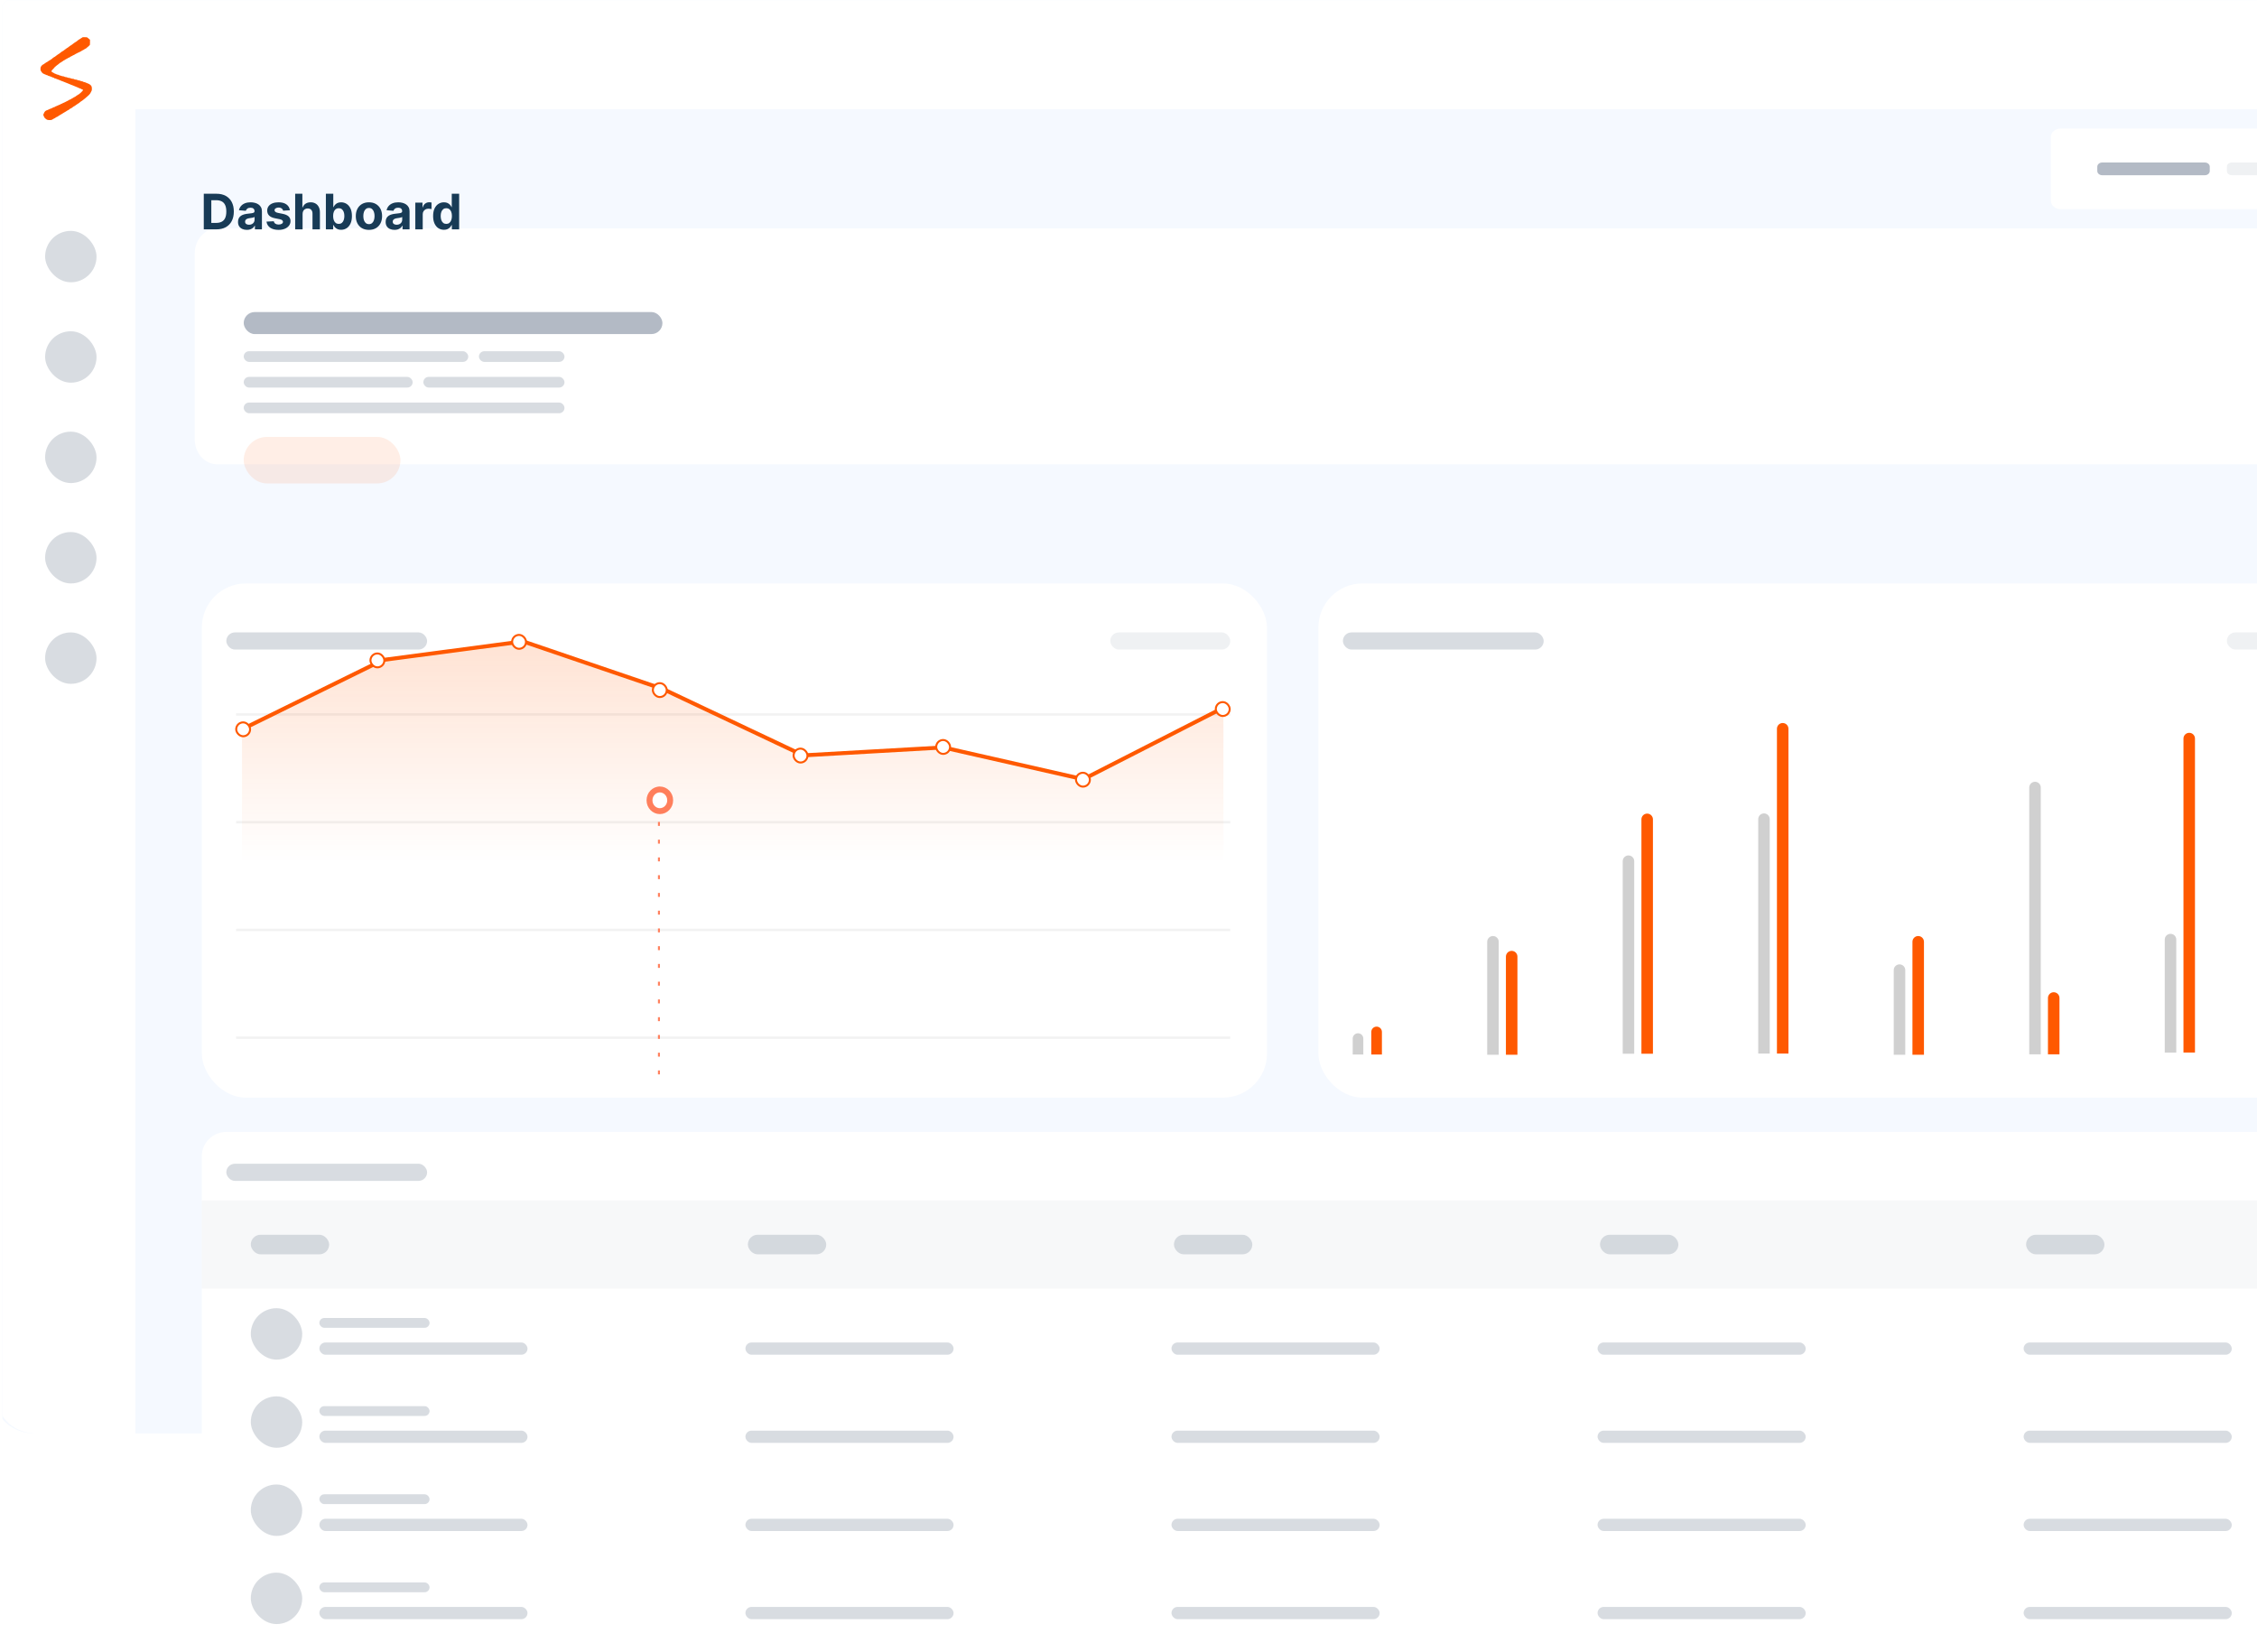 <svg width="951" height="696" viewBox="0 0 951 696" fill="none" xmlns="http://www.w3.org/2000/svg">
<g clip-path="url(#clip0_480_1903)">
<path d="M-2 10.267C-2 2.365 5.381 -4.041 14.485 -4.041H1015.96C1025.07 -4.041 1032.45 2.365 1032.45 10.267V589.72C1032.45 597.622 1025.07 604.027 1015.96 604.027H14.485C5.381 604.027 -2 597.622 -2 589.72V10.267Z" fill="#F5F9FF"/>
<path d="M-2 10.267C-2 2.365 5.381 -4.041 14.485 -4.041H1015.96C1025.07 -4.041 1032.45 2.365 1032.45 10.267V46.036H-2V10.267Z" fill="white"/>
<g filter="url(#filter0_d_480_1903)">
<path d="M-1.986 10.015C-1.986 2.109 5.433 -4.3 14.586 -4.3H56.014V604.113H14.586C5.433 604.113 -1.986 597.704 -1.986 589.797V10.015Z" fill="white"/>
<path fill-rule="evenodd" clip-rule="evenodd" d="M33.426 15.933C33.214 16.072 32.95 16.236 32.84 16.296C32.728 16.356 32.559 16.47 32.462 16.548C32.365 16.626 32.25 16.69 32.206 16.69C32.163 16.69 32.047 16.768 31.949 16.864C31.851 16.959 31.655 17.123 31.514 17.227C31.373 17.331 31.155 17.495 31.031 17.59C30.907 17.686 30.764 17.764 30.715 17.764C30.666 17.764 30.556 17.835 30.473 17.922C30.389 18.009 30.295 18.08 30.265 18.08C30.234 18.08 30.095 18.179 29.956 18.301C29.817 18.422 29.675 18.522 29.64 18.522C29.605 18.522 29.574 18.557 29.573 18.601C29.571 18.644 29.366 18.793 29.116 18.932C28.867 19.071 28.561 19.264 28.437 19.36C28.312 19.456 28.116 19.609 28.001 19.698C27.415 20.153 27.292 20.235 27.145 20.268C27.057 20.288 26.986 20.339 26.986 20.382C26.986 20.425 26.907 20.492 26.812 20.531C26.716 20.57 26.488 20.732 26.304 20.889C25.803 21.319 25.375 21.617 25.257 21.617C25.199 21.617 25.066 21.695 24.962 21.791C24.531 22.186 23.399 23.006 23.285 23.006C23.253 23.006 23.056 23.148 22.848 23.32C22.258 23.809 21.871 24.08 21.763 24.08C21.709 24.08 21.596 24.151 21.512 24.238C21.428 24.325 21.324 24.396 21.279 24.396C21.235 24.396 21.157 24.467 21.105 24.554C21.054 24.641 20.984 24.712 20.95 24.712C20.916 24.712 20.803 24.789 20.699 24.884C20.474 25.09 19.877 25.47 19.779 25.47C19.742 25.47 19.623 25.541 19.515 25.628C19.079 25.981 18.821 26.148 18.655 26.185C18.559 26.206 18.322 26.355 18.13 26.515C17.937 26.676 17.701 26.845 17.605 26.89C17.508 26.936 17.37 27.033 17.296 27.106C17.223 27.179 17.104 27.238 17.032 27.238C16.96 27.238 16.869 27.303 16.829 27.383C16.788 27.463 16.687 27.555 16.603 27.588C16.519 27.622 16.439 27.706 16.425 27.775C16.412 27.845 16.341 27.96 16.268 28.031C15.953 28.341 15.934 29.668 16.242 29.936C16.33 30.013 16.423 30.16 16.448 30.263C16.473 30.366 16.57 30.496 16.664 30.551C16.758 30.607 16.835 30.695 16.835 30.748C16.835 30.8 16.969 30.895 17.133 30.959C17.297 31.022 17.474 31.12 17.525 31.176C17.577 31.232 17.734 31.297 17.874 31.32C18.015 31.343 18.219 31.429 18.328 31.511C18.438 31.594 18.618 31.66 18.734 31.66C18.862 31.66 19.001 31.717 19.096 31.809C19.194 31.904 19.369 31.974 19.577 32.002C19.756 32.026 19.942 32.087 19.988 32.138C20.035 32.188 20.25 32.275 20.467 32.331C20.683 32.387 20.925 32.486 21.005 32.551C21.084 32.617 21.198 32.671 21.257 32.671C21.466 32.671 21.805 32.81 21.805 32.897C21.805 32.983 21.88 33.007 22.386 33.081C22.533 33.102 22.669 33.16 22.69 33.208C22.726 33.291 22.945 33.373 23.35 33.453C23.449 33.472 23.603 33.546 23.693 33.616C23.783 33.687 23.942 33.744 24.046 33.744C24.152 33.744 24.354 33.828 24.5 33.934C24.646 34.038 24.849 34.123 24.951 34.123C25.054 34.123 25.241 34.192 25.366 34.275C25.491 34.358 25.71 34.446 25.852 34.469C25.994 34.493 26.174 34.564 26.25 34.627C26.328 34.69 26.501 34.761 26.636 34.786C26.77 34.81 26.991 34.896 27.126 34.976C27.26 35.056 27.481 35.142 27.616 35.166C27.75 35.191 27.929 35.267 28.012 35.336C28.095 35.404 28.291 35.487 28.45 35.519C28.608 35.551 28.795 35.629 28.866 35.693C28.936 35.757 29.13 35.829 29.295 35.853C29.461 35.877 29.684 35.963 29.791 36.044C29.898 36.126 30.105 36.212 30.25 36.237C30.396 36.261 30.605 36.35 30.716 36.434C30.826 36.518 30.991 36.587 31.081 36.587C31.171 36.587 31.334 36.653 31.443 36.735C31.552 36.816 31.747 36.901 31.875 36.924C32.005 36.947 32.204 37.036 32.319 37.123C32.437 37.213 32.615 37.282 32.732 37.282C32.863 37.282 32.992 37.338 33.088 37.439C33.172 37.525 33.352 37.614 33.49 37.636C33.83 37.691 33.916 37.766 33.916 38.005C33.916 38.286 32.127 39.934 31.822 39.934C31.76 39.934 31.67 39.991 31.622 40.061C31.574 40.13 31.497 40.187 31.451 40.187C31.404 40.187 31.286 40.259 31.189 40.347C30.846 40.656 30.518 40.864 30.258 40.941C30.114 40.983 29.996 41.042 29.996 41.071C29.996 41.13 29.371 41.498 29.056 41.624C28.944 41.669 28.811 41.758 28.761 41.822C28.712 41.886 28.547 41.957 28.396 41.978C28.244 42 28.102 42.062 28.079 42.117C28.056 42.171 27.899 42.27 27.731 42.337C27.562 42.404 27.385 42.502 27.336 42.555C27.288 42.608 27.188 42.651 27.114 42.651C27.04 42.651 26.909 42.718 26.824 42.801C26.739 42.884 26.555 42.98 26.415 43.015C26.275 43.05 26.095 43.139 26.013 43.212C25.932 43.285 25.794 43.345 25.706 43.345C25.618 43.345 25.443 43.431 25.317 43.535C25.171 43.654 25.012 43.724 24.883 43.724C24.744 43.724 24.643 43.773 24.567 43.877C24.495 43.977 24.362 44.045 24.187 44.071C24.039 44.094 23.862 44.168 23.794 44.236C23.725 44.304 23.535 44.39 23.372 44.428C23.208 44.465 23.019 44.55 22.953 44.616C22.886 44.682 22.712 44.754 22.566 44.775C22.394 44.8 22.261 44.867 22.191 44.964C22.118 45.065 22.015 45.114 21.879 45.114C21.767 45.114 21.587 45.18 21.478 45.26C21.369 45.34 21.151 45.439 20.994 45.48C20.837 45.522 20.651 45.612 20.581 45.682C20.511 45.752 20.366 45.809 20.26 45.809C20.153 45.809 19.976 45.877 19.867 45.959C19.758 46.042 19.551 46.139 19.408 46.175C19.264 46.211 19.064 46.299 18.962 46.372C18.86 46.444 18.696 46.504 18.598 46.504C18.328 46.504 17.637 47.181 17.58 47.501C17.556 47.636 17.473 47.797 17.396 47.861C17.194 48.025 17.194 48.691 17.395 48.922C17.473 49.01 17.555 49.178 17.579 49.294C17.603 49.409 17.689 49.563 17.771 49.637C17.853 49.71 18.023 49.873 18.149 50C18.275 50.127 18.41 50.23 18.45 50.23C18.489 50.23 18.602 50.308 18.7 50.404C18.955 50.652 20.645 50.676 20.894 50.435C20.974 50.357 21.079 50.293 21.127 50.293C21.175 50.293 21.317 50.208 21.444 50.104C21.57 50 21.736 49.914 21.813 49.914C21.889 49.914 22.021 49.847 22.106 49.766C22.191 49.684 22.357 49.572 22.475 49.517C22.594 49.462 22.731 49.373 22.781 49.318C22.831 49.264 22.946 49.22 23.036 49.22C23.131 49.22 23.233 49.164 23.279 49.087C23.322 49.015 23.493 48.901 23.659 48.835C23.825 48.768 23.979 48.672 24.001 48.62C24.023 48.567 24.086 48.525 24.142 48.525C24.197 48.525 24.372 48.427 24.53 48.307C24.689 48.188 24.881 48.072 24.957 48.051C25.033 48.029 25.095 47.988 25.095 47.96C25.095 47.931 25.198 47.871 25.323 47.825C25.448 47.779 25.634 47.662 25.736 47.565C25.838 47.467 25.967 47.388 26.023 47.388C26.078 47.388 26.181 47.331 26.25 47.261C26.32 47.192 26.42 47.135 26.472 47.135C26.524 47.135 26.666 47.05 26.787 46.946C26.907 46.841 27.029 46.756 27.056 46.756C27.084 46.756 27.225 46.671 27.371 46.567C27.516 46.462 27.681 46.377 27.737 46.377C27.794 46.377 27.929 46.299 28.037 46.203C28.479 45.816 28.678 45.682 28.816 45.682C28.895 45.682 29.046 45.604 29.152 45.509C29.552 45.148 30.355 44.609 30.492 44.609C30.525 44.609 30.717 44.467 30.918 44.294C31.119 44.121 31.388 43.935 31.515 43.88C31.642 43.826 31.746 43.756 31.746 43.726C31.746 43.695 31.817 43.65 31.904 43.627C31.99 43.603 32.14 43.514 32.236 43.428C32.736 42.984 33.276 42.576 33.479 42.489C33.604 42.436 33.706 42.364 33.706 42.33C33.706 42.297 33.792 42.234 33.896 42.191C34.041 42.132 35.605 40.816 36.051 40.377C36.09 40.34 36.282 40.16 36.479 39.979C36.675 39.798 36.86 39.579 36.889 39.492C36.919 39.405 37.005 39.273 37.081 39.198C37.156 39.123 37.249 38.939 37.287 38.788C37.324 38.637 37.424 38.447 37.508 38.366C37.766 38.119 37.74 36.569 37.474 36.284C37.371 36.173 37.267 36.027 37.243 35.96C37.22 35.893 37.084 35.776 36.943 35.701C36.801 35.625 36.644 35.511 36.594 35.446C36.544 35.381 36.396 35.31 36.265 35.288C36.135 35.266 35.965 35.195 35.887 35.129C35.809 35.064 35.614 34.983 35.454 34.951C35.294 34.919 35.095 34.836 35.012 34.767C34.925 34.694 34.706 34.623 34.49 34.597C34.253 34.569 34.07 34.505 33.984 34.423C33.894 34.336 33.709 34.275 33.426 34.24C33.181 34.21 32.917 34.131 32.801 34.053C32.668 33.965 32.439 33.904 32.129 33.875C31.785 33.843 31.632 33.798 31.56 33.71C31.485 33.618 31.341 33.581 30.938 33.551C30.532 33.521 30.377 33.481 30.249 33.373C30.122 33.264 29.969 33.225 29.568 33.197C29.195 33.172 28.983 33.121 28.806 33.017C28.637 32.917 28.403 32.858 28.054 32.828C27.713 32.798 27.489 32.743 27.372 32.66C27.261 32.581 27.026 32.52 26.722 32.491C26.382 32.458 26.204 32.408 26.101 32.315C25.998 32.221 25.822 32.172 25.48 32.141C25.184 32.113 24.93 32.05 24.81 31.972C24.704 31.904 24.47 31.83 24.289 31.808C24.1 31.785 23.878 31.704 23.766 31.619C23.658 31.537 23.496 31.47 23.405 31.47C23.136 31.47 22.732 31.348 22.692 31.256C22.672 31.208 22.499 31.136 22.308 31.094C22.114 31.052 21.889 30.951 21.8 30.866C21.713 30.782 21.599 30.712 21.548 30.712C21.497 30.712 21.397 30.663 21.326 30.602C21.254 30.541 21.073 30.43 20.923 30.354C20.59 30.187 20.567 29.947 20.852 29.624C20.953 29.511 21.105 29.334 21.192 29.231C21.279 29.129 21.437 28.973 21.543 28.886C21.648 28.798 21.735 28.698 21.735 28.664C21.735 28.591 21.816 28.509 22.502 27.886C22.779 27.634 23.036 27.428 23.072 27.428C23.108 27.428 23.312 27.279 23.524 27.096C24.23 26.489 24.345 26.405 24.546 26.341C24.655 26.307 24.745 26.254 24.745 26.223C24.745 26.193 24.839 26.124 24.953 26.071C25.067 26.018 25.238 25.911 25.334 25.833C25.711 25.527 25.979 25.361 26.161 25.321C26.266 25.298 26.385 25.222 26.426 25.153C26.467 25.084 26.539 25.027 26.585 25.026C26.632 25.025 26.794 24.94 26.945 24.837C27.097 24.733 27.271 24.649 27.332 24.649C27.394 24.649 27.527 24.563 27.629 24.459C27.758 24.326 27.877 24.27 28.028 24.27C28.18 24.27 28.276 24.224 28.357 24.112C28.42 24.025 28.508 23.953 28.551 23.952C28.595 23.951 28.755 23.866 28.906 23.763C29.057 23.659 29.238 23.575 29.309 23.575C29.379 23.575 29.505 23.504 29.588 23.418C29.671 23.332 29.845 23.243 29.974 23.221C30.104 23.199 30.248 23.132 30.295 23.071C30.342 23.011 30.513 22.901 30.674 22.827C30.835 22.753 30.985 22.666 31.007 22.633C31.029 22.601 31.137 22.556 31.247 22.535C31.357 22.513 31.514 22.425 31.596 22.34C31.679 22.254 31.822 22.185 31.918 22.185C32.013 22.185 32.163 22.117 32.251 22.032C32.339 21.948 32.542 21.849 32.701 21.811C32.861 21.773 33.009 21.7 33.031 21.65C33.053 21.599 33.182 21.516 33.318 21.464C33.455 21.413 33.566 21.343 33.566 21.309C33.566 21.276 33.708 21.2 33.881 21.14C34.054 21.08 34.196 21.013 34.196 20.99C34.196 20.932 35.038 20.442 35.229 20.389C35.315 20.365 35.386 20.305 35.386 20.256C35.386 20.207 35.473 20.125 35.579 20.074C35.685 20.023 35.954 19.802 36.178 19.583C36.401 19.364 36.653 19.119 36.736 19.038C36.881 18.9 36.889 18.834 36.89 17.82L36.891 16.747L36.401 16.337C36.132 16.111 35.845 15.871 35.764 15.803C35.633 15.694 35.513 15.679 34.714 15.68H33.811L33.426 15.933Z" fill="#FF5900"/>
</g>
<path d="M82.054 106.776C82.054 100.965 86.304 96.254 91.546 96.254H991.86C997.102 96.254 1001.35 100.965 1001.35 106.776V185.131C1001.35 190.941 997.102 195.653 991.86 195.653H91.546C86.304 195.653 82.054 190.941 82.054 185.131V106.776Z" fill="white"/>
<rect opacity="0.1" x="102.689" y="184.111" width="66.033" height="19.603" rx="9.802" fill="#FF5900"/>
<rect x="102.689" y="131.491" width="176.431" height="9.286" rx="4.643" fill="#B3BAC5"/>
<rect opacity="0.5" x="102.689" y="148" width="94.612" height="4.505" rx="2.253" fill="#B3BAC5"/>
<rect opacity="0.5" x="201.807" y="148" width="36.043" height="4.505" rx="2.253" fill="#B3BAC5"/>
<rect opacity="0.5" x="102.689" y="158.812" width="71.184" height="4.505" rx="2.253" fill="#B3BAC5"/>
<rect opacity="0.5" x="102.689" y="169.625" width="135.16" height="4.505" rx="2.253" fill="#B3BAC5"/>
<rect opacity="0.5" x="178.379" y="158.812" width="59.471" height="4.505" rx="2.253" fill="#B3BAC5"/>
<path d="M864.128 57.743C864.128 55.768 865.973 54.166 868.249 54.166H1011.46C1013.74 54.166 1015.59 55.768 1015.59 57.743V84.57C1015.59 86.545 1013.74 88.146 1011.46 88.146H868.249C865.973 88.146 864.128 86.545 864.128 84.57V57.743Z" fill="white"/>
<path d="M883.704 70.262C883.704 69.274 884.626 68.474 885.765 68.474H929.038C930.177 68.474 931.099 69.274 931.099 70.262V72.051C931.099 73.039 930.177 73.839 929.038 73.839H885.765C884.626 73.839 883.704 73.039 883.704 72.051V70.262Z" fill="#B3BAC5"/>
<path opacity="0.1" d="M938.311 70.262C938.311 69.274 939.233 68.474 940.372 68.474H962.009C963.147 68.474 964.069 69.274 964.069 70.262V72.051C964.069 73.039 963.147 73.839 962.009 73.839H940.372C939.233 73.839 938.311 73.039 938.311 72.051V70.262Z" fill="#5A7184"/>
<rect x="85.04" y="245.858" width="448.815" height="216.669" rx="18.572" fill="white"/>
<rect x="85" y="477" width="919" height="224" rx="10.318" fill="white"/>
<rect opacity="0.5" x="95.358" y="490.385" width="84.604" height="7.222" rx="3.611" fill="#B3BAC5"/>
<rect opacity="0.2" x="85.04" y="505.861" width="919.298" height="37.143" fill="#D9DDE2"/>
<rect opacity="0.5" x="95.358" y="266.493" width="84.604" height="7.222" rx="3.611" fill="#B3BAC5"/>
<rect opacity="0.2" x="467.823" y="266.493" width="50.556" height="7.222" rx="3.611" fill="#B3BAC5"/>
<line opacity="0.8" x1="99.485" y1="437.253" x2="518.379" y2="437.253" stroke="#EEEEEE" stroke-width="1.025"/>
<line opacity="0.8" x1="99.485" y1="391.855" x2="518.379" y2="391.855" stroke="#EEEEEE" stroke-width="1.025"/>
<line opacity="0.8" x1="99.485" y1="346.458" x2="518.379" y2="346.458" stroke="#EEEEEE" stroke-width="1.025"/>
<line opacity="0.8" x1="99.485" y1="301.06" x2="518.379" y2="301.06" stroke="#EEEEEE" stroke-width="1.025"/>
<rect x="555.522" y="245.858" width="448.815" height="216.669" rx="18.572" fill="white"/>
<rect opacity="0.5" x="565.84" y="266.493" width="84.604" height="7.222" rx="3.611" fill="#B3BAC5"/>
<rect opacity="0.2" x="938.305" y="266.493" width="50.556" height="7.222" rx="3.611" fill="#B3BAC5"/>
<rect opacity="0.5" x="19.007" y="97.284" width="21.667" height="21.667" rx="10.834" fill="#B3BAC5"/>
<rect opacity="0.5" x="19.007" y="139.587" width="21.667" height="21.667" rx="10.834" fill="#B3BAC5"/>
<rect opacity="0.5" x="19.007" y="181.889" width="21.667" height="21.667" rx="10.834" fill="#B3BAC5"/>
<rect opacity="0.5" x="19.007" y="224.191" width="21.667" height="21.667" rx="10.834" fill="#B3BAC5"/>
<rect opacity="0.5" x="19.007" y="266.493" width="21.667" height="21.667" rx="10.834" fill="#B3BAC5"/>
<path d="M91.183 96.649H85.863V81.642H91.227C92.737 81.642 94.036 81.942 95.125 82.543C96.215 83.139 97.053 83.997 97.639 85.115C98.23 86.234 98.525 87.573 98.525 89.131C98.525 90.694 98.23 92.038 97.639 93.161C97.053 94.285 96.21 95.147 95.111 95.748C94.016 96.349 92.707 96.649 91.183 96.649ZM89.036 93.931H91.051C91.989 93.931 92.778 93.765 93.418 93.432C94.063 93.095 94.546 92.575 94.869 91.871C95.196 91.163 95.36 90.25 95.36 89.131C95.36 88.022 95.196 87.116 94.869 86.412C94.546 85.709 94.065 85.191 93.425 84.859C92.785 84.527 91.996 84.361 91.058 84.361H89.036V93.931ZM104.027 96.862C103.309 96.862 102.669 96.737 102.107 96.488C101.545 96.234 101.101 95.86 100.773 95.367C100.451 94.869 100.29 94.248 100.29 93.506C100.29 92.88 100.404 92.355 100.634 91.93C100.864 91.505 101.176 91.163 101.572 90.904C101.968 90.645 102.417 90.45 102.92 90.318C103.428 90.186 103.961 90.093 104.518 90.04C105.172 89.971 105.7 89.908 106.101 89.849C106.501 89.786 106.792 89.693 106.973 89.571C107.153 89.448 107.244 89.268 107.244 89.028V88.984C107.244 88.52 107.097 88.161 106.804 87.907C106.516 87.653 106.105 87.526 105.573 87.526C105.011 87.526 104.564 87.651 104.232 87.9C103.9 88.144 103.68 88.452 103.572 88.823L100.685 88.589C100.832 87.905 101.12 87.314 101.55 86.815C101.98 86.312 102.534 85.926 103.213 85.657C103.897 85.384 104.689 85.247 105.588 85.247C106.213 85.247 106.811 85.32 107.383 85.467C107.959 85.614 108.47 85.841 108.914 86.148C109.364 86.456 109.718 86.852 109.977 87.336C110.236 87.814 110.365 88.388 110.365 89.058V96.649H107.405V95.088H107.317C107.136 95.44 106.894 95.75 106.592 96.019C106.289 96.283 105.925 96.49 105.5 96.642C105.075 96.788 104.584 96.862 104.027 96.862ZM104.921 94.707C105.38 94.707 105.786 94.617 106.137 94.436C106.489 94.251 106.765 94.001 106.965 93.689C107.166 93.376 107.266 93.022 107.266 92.626V91.432C107.168 91.495 107.034 91.554 106.863 91.608C106.697 91.657 106.509 91.703 106.298 91.747C106.088 91.786 105.878 91.823 105.668 91.857C105.458 91.886 105.268 91.913 105.097 91.938C104.73 91.991 104.41 92.077 104.137 92.194C103.863 92.311 103.651 92.47 103.499 92.67C103.348 92.866 103.272 93.11 103.272 93.403C103.272 93.828 103.426 94.153 103.734 94.378C104.046 94.597 104.442 94.707 104.921 94.707ZM122.152 88.603L119.294 88.779C119.246 88.535 119.14 88.315 118.979 88.12C118.818 87.919 118.606 87.761 118.342 87.643C118.083 87.521 117.773 87.46 117.411 87.46C116.927 87.46 116.52 87.563 116.187 87.768C115.855 87.968 115.689 88.237 115.689 88.574C115.689 88.843 115.797 89.07 116.012 89.255C116.226 89.441 116.595 89.59 117.118 89.703L119.155 90.113C120.249 90.338 121.065 90.699 121.603 91.197C122.14 91.696 122.409 92.35 122.409 93.161C122.409 93.899 122.191 94.546 121.757 95.103C121.327 95.66 120.736 96.095 119.983 96.407C119.236 96.715 118.374 96.869 117.396 96.869C115.906 96.869 114.719 96.559 113.835 95.939C112.956 95.313 112.44 94.463 112.289 93.388L115.359 93.227C115.452 93.681 115.677 94.028 116.033 94.268C116.39 94.502 116.847 94.62 117.404 94.62C117.951 94.62 118.391 94.514 118.723 94.304C119.06 94.089 119.231 93.813 119.236 93.476C119.231 93.193 119.111 92.961 118.877 92.78C118.642 92.595 118.281 92.453 117.792 92.355L115.843 91.967C114.744 91.747 113.926 91.366 113.388 90.824C112.856 90.281 112.589 89.59 112.589 88.75C112.589 88.027 112.785 87.404 113.176 86.881C113.571 86.359 114.126 85.956 114.839 85.672C115.557 85.389 116.397 85.247 117.36 85.247C118.781 85.247 119.9 85.548 120.716 86.148C121.537 86.749 122.015 87.568 122.152 88.603ZM127.496 90.142V96.649H124.374V81.642H127.408V87.38H127.54C127.794 86.715 128.204 86.195 128.771 85.819C129.338 85.438 130.049 85.247 130.903 85.247C131.685 85.247 132.367 85.418 132.948 85.76C133.534 86.097 133.989 86.583 134.311 87.218C134.638 87.849 134.799 88.603 134.795 89.483V96.649H131.673V90.04C131.678 89.346 131.502 88.806 131.145 88.42C130.794 88.034 130.3 87.841 129.665 87.841C129.24 87.841 128.864 87.932 128.537 88.112C128.214 88.293 127.96 88.557 127.775 88.904C127.594 89.246 127.501 89.659 127.496 90.142ZM137.31 96.649V81.642H140.432V87.284H140.527C140.664 86.981 140.861 86.674 141.12 86.361C141.384 86.043 141.726 85.78 142.146 85.57C142.571 85.355 143.099 85.247 143.729 85.247C144.55 85.247 145.307 85.462 146.001 85.892C146.694 86.317 147.249 86.959 147.664 87.819C148.079 88.674 148.287 89.746 148.287 91.036C148.287 92.292 148.084 93.352 147.679 94.216C147.278 95.076 146.731 95.728 146.037 96.173C145.348 96.613 144.577 96.832 143.722 96.832C143.116 96.832 142.601 96.732 142.176 96.532C141.755 96.332 141.411 96.08 141.142 95.777C140.874 95.469 140.668 95.159 140.527 94.847H140.388V96.649H137.31ZM140.366 91.022C140.366 91.691 140.458 92.275 140.644 92.773C140.83 93.271 141.098 93.659 141.45 93.938C141.802 94.212 142.229 94.348 142.732 94.348C143.241 94.348 143.67 94.209 144.022 93.931C144.374 93.647 144.64 93.257 144.821 92.758C145.007 92.255 145.099 91.676 145.099 91.022C145.099 90.372 145.009 89.8 144.828 89.307C144.647 88.813 144.381 88.427 144.029 88.149C143.678 87.871 143.245 87.731 142.732 87.731C142.224 87.731 141.794 87.866 141.443 88.134C141.096 88.403 140.83 88.784 140.644 89.278C140.458 89.771 140.366 90.352 140.366 91.022ZM155.455 96.869C154.317 96.869 153.333 96.627 152.502 96.144C151.677 95.655 151.039 94.976 150.59 94.106C150.14 93.232 149.916 92.218 149.916 91.066C149.916 89.903 150.14 88.887 150.59 88.017C151.039 87.143 151.677 86.464 152.502 85.98C153.333 85.491 154.317 85.247 155.455 85.247C156.594 85.247 157.576 85.491 158.401 85.98C159.232 86.464 159.872 87.143 160.321 88.017C160.771 88.887 160.995 89.903 160.995 91.066C160.995 92.218 160.771 93.232 160.321 94.106C159.872 94.976 159.232 95.655 158.401 96.144C157.576 96.627 156.594 96.869 155.455 96.869ZM155.47 94.451C155.988 94.451 156.42 94.304 156.767 94.011C157.114 93.713 157.375 93.308 157.551 92.795C157.732 92.282 157.822 91.698 157.822 91.043C157.822 90.389 157.732 89.805 157.551 89.292C157.375 88.779 157.114 88.374 156.767 88.076C156.42 87.778 155.988 87.629 155.47 87.629C154.947 87.629 154.508 87.778 154.151 88.076C153.799 88.374 153.533 88.779 153.352 89.292C153.176 89.805 153.089 90.389 153.089 91.043C153.089 91.698 153.176 92.282 153.352 92.795C153.533 93.308 153.799 93.713 154.151 94.011C154.508 94.304 154.947 94.451 155.47 94.451ZM166.235 96.862C165.517 96.862 164.877 96.737 164.315 96.488C163.753 96.234 163.308 95.86 162.981 95.367C162.659 94.869 162.497 94.248 162.497 93.506C162.497 92.88 162.612 92.355 162.842 91.93C163.071 91.505 163.384 91.163 163.78 90.904C164.176 90.645 164.625 90.45 165.128 90.318C165.636 90.186 166.169 90.093 166.726 90.04C167.38 89.971 167.908 89.908 168.308 89.849C168.709 89.786 169 89.693 169.18 89.571C169.361 89.448 169.452 89.268 169.452 89.028V88.984C169.452 88.52 169.305 88.161 169.012 87.907C168.724 87.653 168.313 87.526 167.781 87.526C167.219 87.526 166.772 87.651 166.44 87.9C166.108 88.144 165.888 88.452 165.78 88.823L162.893 88.589C163.04 87.905 163.328 87.314 163.758 86.815C164.188 86.312 164.742 85.926 165.421 85.657C166.105 85.384 166.897 85.247 167.795 85.247C168.421 85.247 169.019 85.32 169.591 85.467C170.167 85.614 170.678 85.841 171.122 86.148C171.572 86.456 171.926 86.852 172.185 87.336C172.444 87.814 172.573 88.388 172.573 89.058V96.649H169.613V95.088H169.525C169.344 95.44 169.102 95.75 168.799 96.019C168.497 96.283 168.133 96.49 167.708 96.642C167.283 96.788 166.792 96.862 166.235 96.862ZM167.129 94.707C167.588 94.707 167.993 94.617 168.345 94.436C168.697 94.251 168.973 94.001 169.173 93.689C169.373 93.376 169.474 93.022 169.474 92.626V91.432C169.376 91.495 169.242 91.554 169.071 91.608C168.904 91.657 168.716 91.703 168.506 91.747C168.296 91.786 168.086 91.823 167.876 91.857C167.666 91.886 167.476 91.913 167.305 91.938C166.938 91.991 166.618 92.077 166.345 92.194C166.071 92.311 165.859 92.47 165.707 92.67C165.556 92.866 165.48 93.11 165.48 93.403C165.48 93.828 165.634 94.153 165.942 94.378C166.254 94.597 166.65 94.707 167.129 94.707ZM174.995 96.649V85.394H178.021V87.358H178.139C178.344 86.659 178.688 86.131 179.172 85.775C179.656 85.413 180.213 85.233 180.843 85.233C180.999 85.233 181.168 85.242 181.348 85.262C181.529 85.281 181.688 85.308 181.825 85.342V88.112C181.678 88.068 181.475 88.029 181.216 87.995C180.958 87.961 180.721 87.944 180.506 87.944C180.046 87.944 179.636 88.044 179.275 88.244C178.918 88.44 178.635 88.713 178.425 89.065C178.219 89.417 178.117 89.822 178.117 90.281V96.649H174.995ZM187.062 96.832C186.207 96.832 185.433 96.613 184.739 96.173C184.05 95.728 183.503 95.076 183.098 94.216C182.697 93.352 182.497 92.292 182.497 91.036C182.497 89.746 182.705 88.674 183.12 87.819C183.535 86.959 184.087 86.317 184.776 85.892C185.47 85.462 186.229 85.247 187.055 85.247C187.685 85.247 188.21 85.355 188.63 85.57C189.055 85.78 189.397 86.043 189.656 86.361C189.92 86.674 190.12 86.981 190.257 87.284H190.352V81.642H193.467V96.649H190.389V94.847H190.257C190.111 95.159 189.903 95.469 189.634 95.777C189.37 96.08 189.026 96.332 188.601 96.532C188.181 96.732 187.668 96.832 187.062 96.832ZM188.051 94.348C188.555 94.348 188.98 94.212 189.327 93.938C189.678 93.659 189.947 93.271 190.133 92.773C190.323 92.275 190.418 91.691 190.418 91.022C190.418 90.352 190.326 89.771 190.14 89.278C189.954 88.784 189.686 88.403 189.334 88.134C188.982 87.866 188.555 87.731 188.051 87.731C187.539 87.731 187.106 87.871 186.754 88.149C186.403 88.427 186.136 88.813 185.956 89.307C185.775 89.8 185.685 90.372 185.685 91.022C185.685 91.676 185.775 92.255 185.956 92.758C186.141 93.257 186.408 93.647 186.754 93.931C187.106 94.209 187.539 94.348 188.051 94.348Z" fill="#183B56"/>
<path d="M102.354 307.136L161.375 278.094L220.396 270.275L279.417 290.381L338.438 318.306L397.459 314.955L456.479 328.359L515.5 298.2" stroke="#FF5900" stroke-width="1.673" stroke-linecap="round" stroke-linejoin="round"/>
<path d="M515.5 298.086L456.423 328.121L397.347 314.772L338.27 318.109L279.194 290.299L220.117 270.275L161.04 278.062L101.964 306.985V393.702H515.5V298.086Z" fill="url(#paint0_linear_480_1903)"/>
<rect x="99.525" y="304.395" width="5.856" height="5.856" rx="2.928" fill="white"/>
<rect x="99.525" y="304.395" width="5.856" height="5.856" rx="2.928" stroke="#FF5900" stroke-width="0.837"/>
<rect x="156.093" y="275.357" width="5.856" height="5.856" rx="2.928" fill="white"/>
<rect x="156.093" y="275.357" width="5.856" height="5.856" rx="2.928" stroke="#FF5900" stroke-width="0.837"/>
<rect x="215.783" y="267.54" width="5.856" height="5.856" rx="2.928" fill="white"/>
<rect x="215.783" y="267.54" width="5.856" height="5.856" rx="2.928" stroke="#FF5900" stroke-width="0.837"/>
<rect x="334.383" y="315.458" width="5.856" height="5.856" rx="2.928" fill="white"/>
<rect x="334.383" y="315.458" width="5.856" height="5.856" rx="2.928" stroke="#FF5900" stroke-width="0.837"/>
<rect x="394.466" y="311.828" width="5.856" height="5.856" rx="2.928" fill="white"/>
<rect x="394.466" y="311.828" width="5.856" height="5.856" rx="2.928" stroke="#FF5900" stroke-width="0.837"/>
<rect x="512.285" y="295.855" width="5.856" height="5.856" rx="2.928" fill="white"/>
<rect x="512.285" y="295.855" width="5.856" height="5.856" rx="2.928" stroke="#FF5900" stroke-width="0.837"/>
<rect x="453.375" y="325.623" width="5.856" height="5.856" rx="2.928" fill="white"/>
<rect x="453.375" y="325.623" width="5.856" height="5.856" rx="2.928" stroke="#FF5900" stroke-width="0.837"/>
<rect x="275.083" y="287.869" width="5.856" height="5.856" rx="2.928" fill="white"/>
<rect x="275.083" y="287.869" width="5.856" height="5.856" rx="2.928" stroke="#FF5900" stroke-width="0.837"/>
<line x1="277.647" y1="452.734" x2="277.647" y2="331.437" stroke="#FF7F5C" stroke-width="0.831" stroke-dasharray="1.66 5.82"/>
<g filter="url(#filter1_d_480_1903)">
<ellipse cx="278.027" cy="333.909" rx="5.606" ry="5.818" fill="white"/>
<path d="M282.387 333.909C282.387 336.478 280.392 338.481 278.027 338.481C275.663 338.481 273.668 336.478 273.668 333.909C273.668 331.34 275.663 329.338 278.027 329.338C280.392 329.338 282.387 331.34 282.387 333.909Z" stroke="#FF7F5C" stroke-width="2.494"/>
</g>
<path d="M912.134 395.93C912.134 394.59 913.22 393.504 914.56 393.504V393.504C915.899 393.504 916.985 394.59 916.985 395.93V443.534H912.134V395.93Z" fill="#D0D0D0"/>
<path d="M920.016 311.22C920.016 309.881 921.102 308.795 922.441 308.795V308.795C923.781 308.795 924.867 309.881 924.867 311.22V443.533H920.016V311.22Z" fill="#FF5900"/>
<path d="M855.037 331.856C855.037 330.516 856.122 329.43 857.462 329.43V329.43C858.801 329.43 859.887 330.516 859.887 331.856V444.27H855.037V331.856Z" fill="#D0D0D0"/>
<path d="M862.918 420.544C862.918 419.204 864.004 418.118 865.344 418.118V418.118C866.683 418.118 867.769 419.204 867.769 420.544V444.27H862.918V420.544Z" fill="#FF5900"/>
<path d="M797.938 408.796C797.938 407.456 799.024 406.37 800.363 406.37V406.37C801.703 406.37 802.788 407.456 802.788 408.796V444.461H797.938V408.796Z" fill="#D0D0D0"/>
<path d="M805.82 396.856C805.82 395.517 806.906 394.431 808.245 394.431V394.431C809.584 394.431 810.67 395.517 810.67 396.856V444.46H805.82V396.856Z" fill="#FF5900"/>
<path d="M740.839 345.185C740.839 343.845 741.925 342.76 743.265 342.76V342.76C744.604 342.76 745.69 343.845 745.69 345.185V443.955H740.839V345.185Z" fill="#D0D0D0"/>
<path d="M748.722 307.093C748.722 305.754 749.808 304.668 751.147 304.668V304.668C752.487 304.668 753.572 305.754 753.572 307.093V443.954H748.722V307.093Z" fill="#FF5900"/>
<path d="M683.741 362.893C683.741 361.554 684.827 360.468 686.166 360.468V360.468C687.506 360.468 688.592 361.554 688.592 362.893V444.04H683.741V362.893Z" fill="#D0D0D0"/>
<path d="M691.623 345.268C691.623 343.929 692.709 342.843 694.049 342.843V342.843C695.388 342.843 696.474 343.929 696.474 345.268V444.039H691.623V345.268Z" fill="#FF5900"/>
<path d="M626.644 396.857C626.644 395.517 627.729 394.431 629.069 394.431V394.431C630.408 394.431 631.494 395.517 631.494 396.857V444.461H626.644V396.857Z" fill="#D0D0D0"/>
<path d="M634.525 403.11C634.525 401.771 635.611 400.685 636.951 400.685V400.685C638.29 400.685 639.376 401.771 639.376 403.11V444.461H634.525V403.11Z" fill="#FF5900"/>
<path d="M569.967 437.643C569.967 436.406 570.969 435.404 572.205 435.404V435.404C573.441 435.404 574.444 436.406 574.444 437.643V444.358H569.967V437.643Z" fill="#D0D0D0"/>
<path d="M577.801 434.844C577.801 433.608 578.803 432.606 580.04 432.606V432.606C581.276 432.606 582.278 433.608 582.278 434.844V444.357H577.801V434.844Z" fill="#FF5900"/>
</g>
<rect opacity="0.5" x="105.675" y="551.259" width="21.667" height="21.667" rx="10.834" fill="#B3BAC5"/>
<rect opacity="0.5" x="134.565" y="555.386" width="46.429" height="4.127" rx="2.064" fill="#B3BAC5"/>
<rect opacity="0.5" x="134.565" y="565.704" width="87.7" height="5.159" rx="2.579" fill="#B3BAC5"/>
<rect opacity="0.5" x="105.675" y="588.402" width="21.667" height="21.667" rx="10.834" fill="#B3BAC5"/>
<rect opacity="0.5" x="134.565" y="592.529" width="46.429" height="4.127" rx="2.064" fill="#B3BAC5"/>
<rect opacity="0.5" x="134.565" y="602.846" width="87.7" height="5.159" rx="2.579" fill="#B3BAC5"/>
<rect opacity="0.5" x="105.675" y="625.545" width="21.667" height="21.667" rx="10.834" fill="#B3BAC5"/>
<rect opacity="0.5" x="134.565" y="629.672" width="46.429" height="4.127" rx="2.064" fill="#B3BAC5"/>
<rect opacity="0.5" x="134.565" y="639.99" width="87.7" height="5.159" rx="2.579" fill="#B3BAC5"/>
<rect opacity="0.5" x="105.675" y="662.689" width="21.667" height="21.667" rx="10.834" fill="#B3BAC5"/>
<rect opacity="0.5" x="134.564" y="666.816" width="46.429" height="4.127" rx="2.064" fill="#B3BAC5"/>
<rect opacity="0.5" x="134.564" y="677.133" width="87.7" height="5.159" rx="2.579" fill="#B3BAC5"/>
<rect opacity="0.5" x="105.675" y="520.306" width="33.016" height="8.254" rx="4.127" fill="#B3BAC5"/>
<rect opacity="0.5" x="314.09" y="565.703" width="87.7" height="5.159" rx="2.579" fill="#B3BAC5"/>
<rect opacity="0.5" x="314.09" y="602.847" width="87.7" height="5.159" rx="2.579" fill="#B3BAC5"/>
<rect opacity="0.5" x="314.09" y="639.99" width="87.7" height="5.159" rx="2.579" fill="#B3BAC5"/>
<rect opacity="0.5" x="314.09" y="677.133" width="87.7" height="5.159" rx="2.579" fill="#B3BAC5"/>
<rect opacity="0.5" x="315.121" y="520.306" width="33.016" height="8.254" rx="4.127" fill="#B3BAC5"/>
<rect opacity="0.5" x="493.616" y="565.704" width="87.7" height="5.159" rx="2.579" fill="#B3BAC5"/>
<rect opacity="0.5" x="493.616" y="602.847" width="87.7" height="5.159" rx="2.579" fill="#B3BAC5"/>
<rect opacity="0.5" x="493.616" y="639.99" width="87.7" height="5.159" rx="2.579" fill="#B3BAC5"/>
<rect opacity="0.5" x="493.616" y="677.134" width="87.7" height="5.159" rx="2.579" fill="#B3BAC5"/>
<rect opacity="0.5" x="494.648" y="520.306" width="33.016" height="8.254" rx="4.127" fill="#B3BAC5"/>
<rect opacity="0.5" x="673.142" y="565.703" width="87.7" height="5.159" rx="2.579" fill="#B3BAC5"/>
<rect opacity="0.5" x="673.142" y="602.847" width="87.7" height="5.159" rx="2.579" fill="#B3BAC5"/>
<rect opacity="0.5" x="673.142" y="639.99" width="87.7" height="5.159" rx="2.579" fill="#B3BAC5"/>
<rect opacity="0.5" x="673.142" y="677.133" width="87.7" height="5.159" rx="2.579" fill="#B3BAC5"/>
<rect opacity="0.5" x="674.174" y="520.306" width="33.016" height="8.254" rx="4.127" fill="#B3BAC5"/>
<rect opacity="0.5" x="852.669" y="565.703" width="87.7" height="5.159" rx="2.579" fill="#B3BAC5"/>
<rect opacity="0.5" x="852.669" y="602.847" width="87.7" height="5.159" rx="2.579" fill="#B3BAC5"/>
<rect opacity="0.5" x="852.669" y="639.99" width="87.7" height="5.159" rx="2.579" fill="#B3BAC5"/>
<rect opacity="0.5" x="852.669" y="677.133" width="87.7" height="5.159" rx="2.579" fill="#B3BAC5"/>
<rect opacity="0.5" x="853.7" y="520.306" width="33.016" height="8.254" rx="4.127" fill="#B3BAC5"/>
<defs>
<filter id="filter0_d_480_1903" x="-5.081" y="-8.427" width="66.254" height="616.667" filterUnits="userSpaceOnUse" color-interpolation-filters="sRGB">
<feFlood flood-opacity="0" result="BackgroundImageFix"/>
<feColorMatrix in="SourceAlpha" type="matrix" values="0 0 0 0 0 0 0 0 0 0 0 0 0 0 0 0 0 0 127 0" result="hardAlpha"/>
<feOffset dx="1.032"/>
<feGaussianBlur stdDeviation="2.064"/>
<feColorMatrix type="matrix" values="0 0 0 0 0.956 0 0 0 0 0.956 0 0 0 0 0.956 0 0 0 1 0"/>
<feBlend mode="normal" in2="BackgroundImageFix" result="effect1_dropShadow_480_1903"/>
<feBlend mode="normal" in="SourceGraphic" in2="effect1_dropShadow_480_1903" result="shape"/>
</filter>
<filter id="filter1_d_480_1903" x="269.097" y="328.091" width="17.861" height="18.286" filterUnits="userSpaceOnUse" color-interpolation-filters="sRGB">
<feFlood flood-opacity="0" result="BackgroundImageFix"/>
<feColorMatrix in="SourceAlpha" type="matrix" values="0 0 0 0 0 0 0 0 0 0 0 0 0 0 0 0 0 0 127 0" result="hardAlpha"/>
<feOffset dy="3.325"/>
<feGaussianBlur stdDeviation="1.662"/>
<feColorMatrix type="matrix" values="0 0 0 0 0.157 0 0 0 0 0.173 0 0 0 0 0.247 0 0 0 0.15 0"/>
<feBlend mode="normal" in2="BackgroundImageFix" result="effect1_dropShadow_480_1903"/>
<feBlend mode="normal" in="SourceGraphic" in2="effect1_dropShadow_480_1903" result="shape"/>
</filter>
<linearGradient id="paint0_linear_480_1903" x1="308.732" y1="270.275" x2="308.732" y2="369.837" gradientUnits="userSpaceOnUse">
<stop stop-color="#FF5900" stop-opacity="0.17"/>
<stop offset="0.938" stop-color="#FF5900" stop-opacity="0"/>
</linearGradient>
<clipPath id="clip0_480_1903">
<rect width="1137.48" height="695.701" fill="white" transform="translate(0.986 0.299)"/>
</clipPath>
</defs>
</svg>
